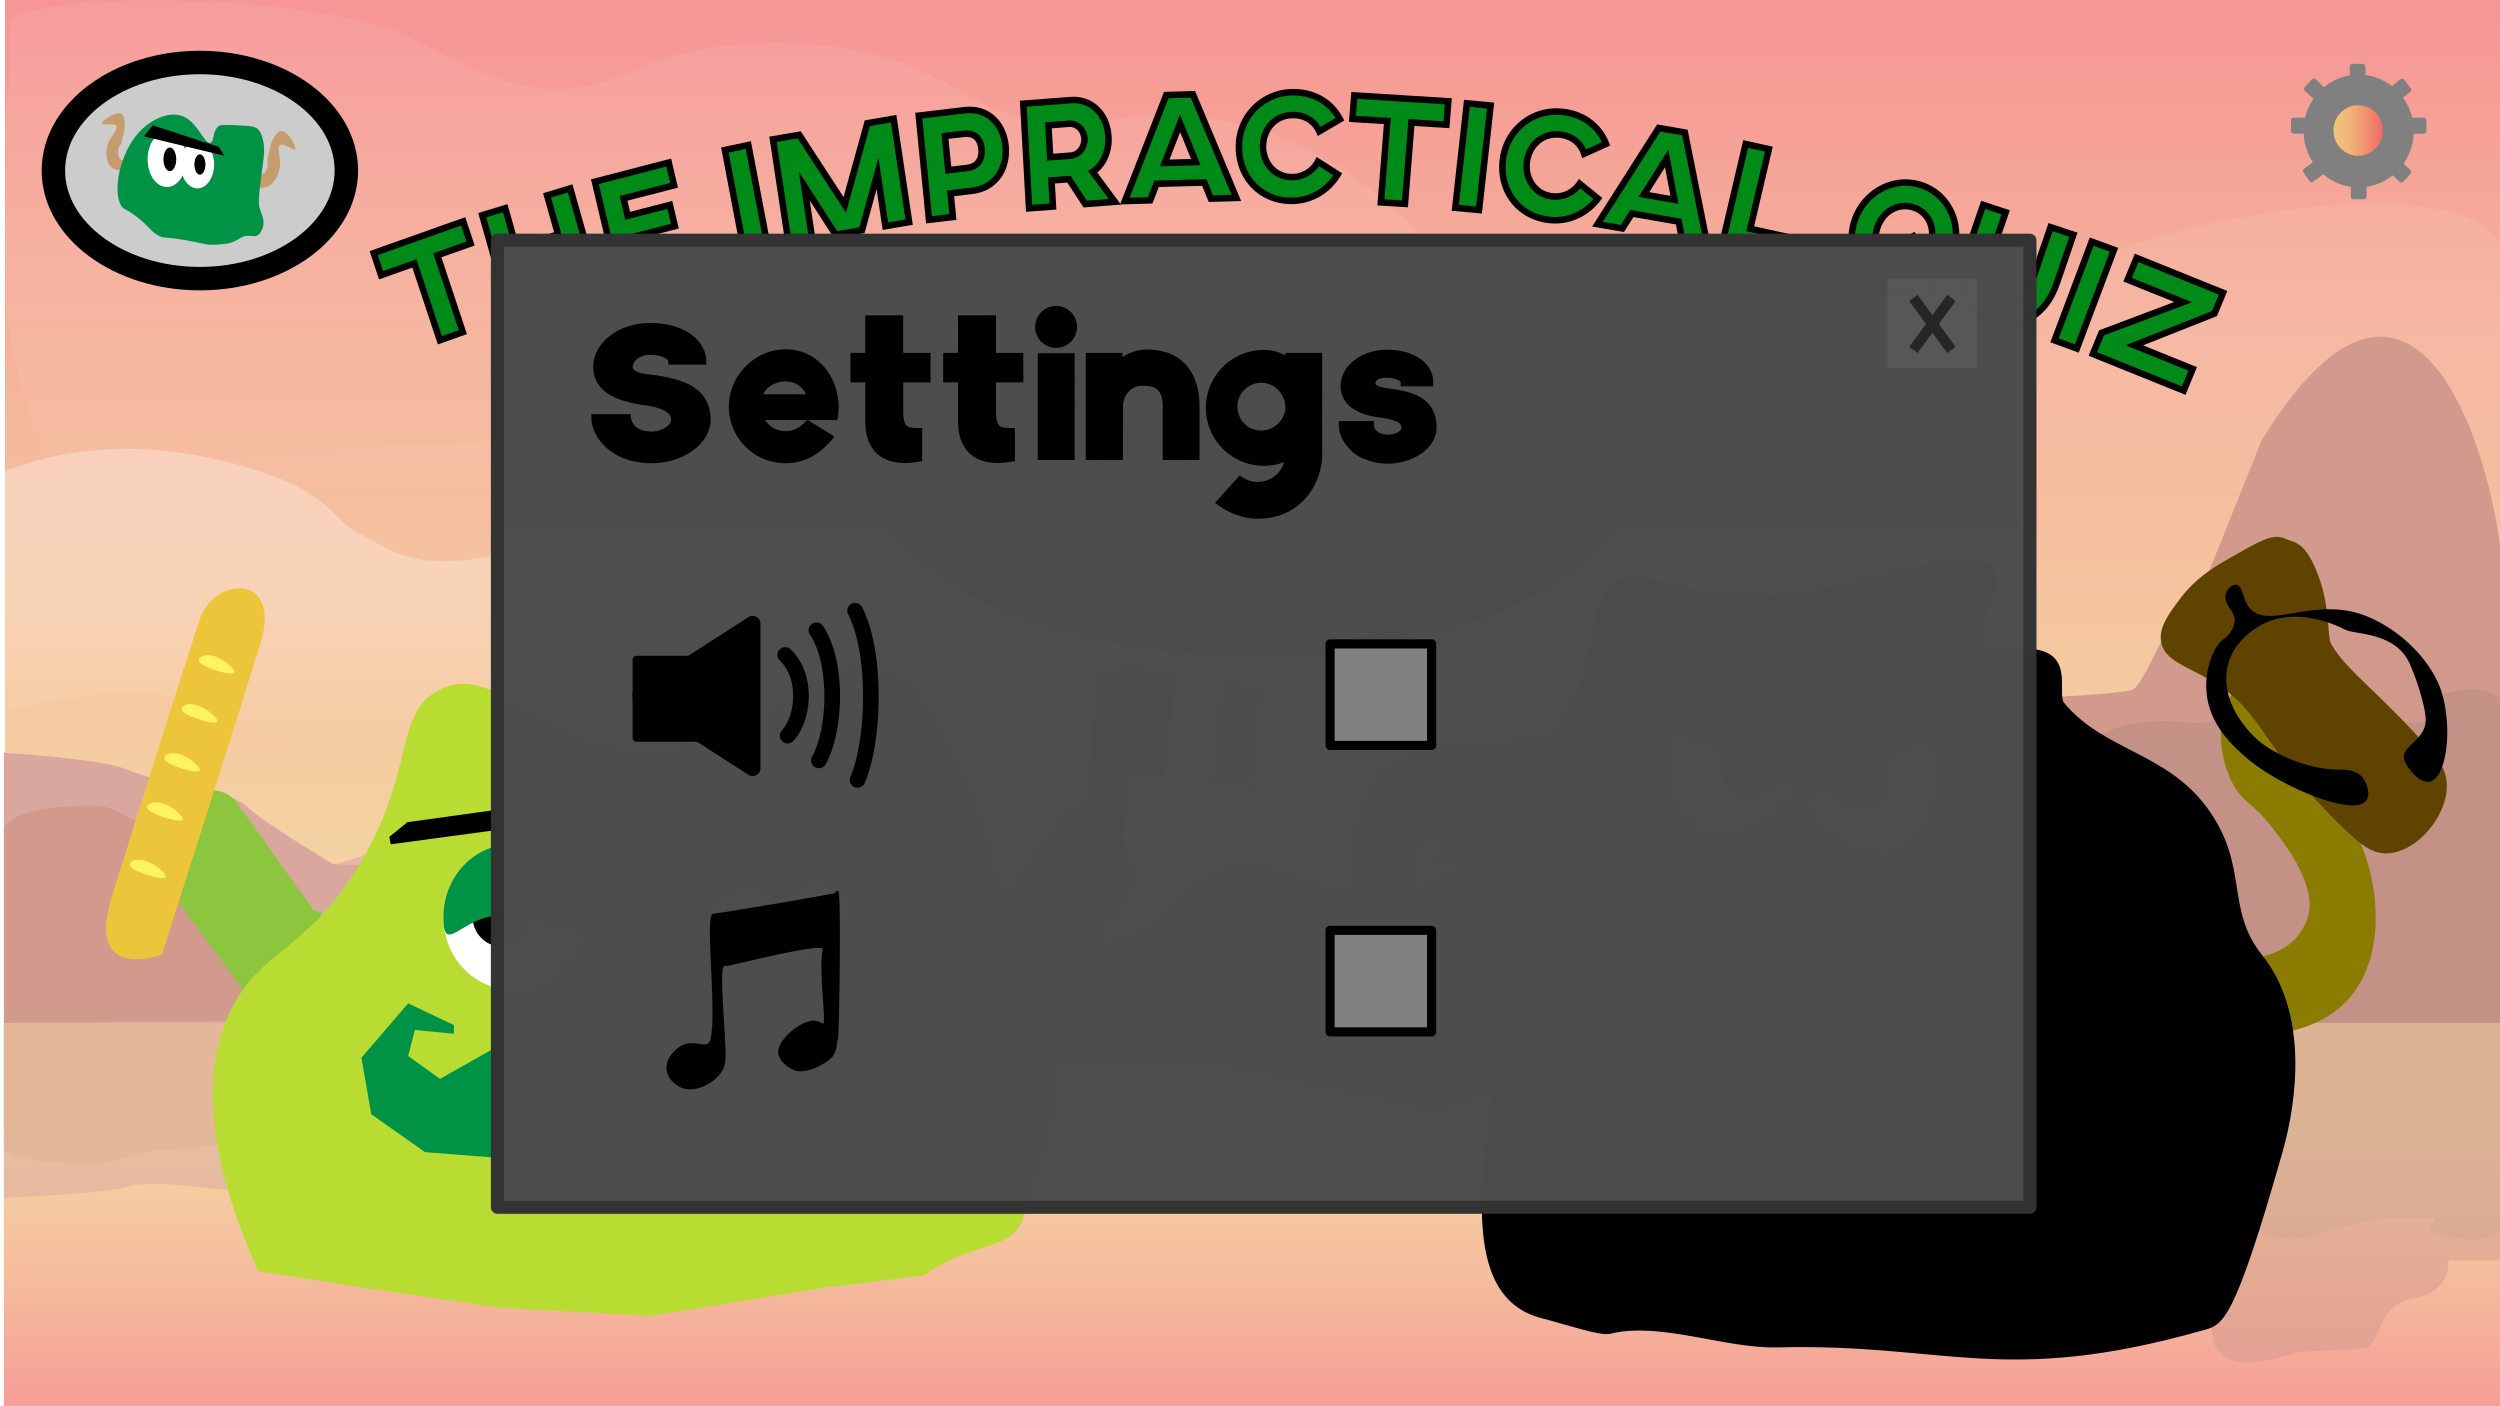 <svg xmlns="http://www.w3.org/2000/svg" xmlns:xlink="http://www.w3.org/1999/xlink" width="1920" height="1080" viewBox="0 0 1920 1080"><defs><style>.cls-1{opacity:0.7;}.cls-2{fill:url(#linear-gradient);}.cls-3{fill:#fde58f;}.cls-4{fill:url(#linear-gradient-2);}.cls-5{opacity:0.3;fill:url(#linear-gradient-3);}.cls-6{opacity:0.08;fill:url(#linear-gradient-4);}.cls-7{fill:#e09686;}.cls-8{fill:#c98273;}.cls-9{fill:#bf6e5d;}.cls-10{fill:#aa6253;}.cls-11{opacity:0.5;}.cls-12{opacity:0.07;fill:url(#linear-gradient-5);}.cls-13{fill:#008a17;}.cls-13,.cls-25,.cls-30,.cls-35,.cls-36,.cls-38,.cls-39,.cls-40,.cls-42,.cls-43,.cls-44,.cls-45{stroke:#000;}.cls-13,.cls-18,.cls-19,.cls-30,.cls-31,.cls-35,.cls-36,.cls-42,.cls-43{stroke-miterlimit:10;}.cls-13,.cls-30,.cls-35{stroke-width:5px;}.cls-14,.cls-15{fill:#b9dc32;}.cls-14{stroke:#8cc63f;stroke-width:46px;}.cls-14,.cls-39{stroke-linecap:square;}.cls-14,.cls-25,.cls-33,.cls-34,.cls-38,.cls-39,.cls-40,.cls-44,.cls-45{stroke-linejoin:round;}.cls-16,.cls-18{fill:#fff;}.cls-17{fill:#009245;}.cls-18,.cls-19{stroke:#006837;}.cls-20{fill:#2e3192;}.cls-21,.cls-43{fill:red;}.cls-22{fill:#edc53b;}.cls-23{fill:#fff35f;}.cls-24{fill:#8a7c00;}.cls-25,.cls-31,.cls-33,.cls-34,.cls-40{stroke-linecap:round;}.cls-25,.cls-31,.cls-33{stroke-width:4px;}.cls-26{fill:#5f4300;}.cls-27{fill:#001900;}.cls-28{fill:#008a00;}.cls-29{fill:#009400;}.cls-30{fill:#f15a24;}.cls-31,.cls-33,.cls-45{fill:gray;}.cls-31,.cls-33{stroke:gray;}.cls-32{fill:url(#linear-gradient-6);}.cls-34{fill:#4d4d4d;stroke:#333;stroke-width:10px;}.cls-34,.cls-41{opacity:0.99;}.cls-36{fill:#ccc;stroke-width:18px;}.cls-37{fill:#c69c6d;}.cls-38{stroke-width:6px;}.cls-39,.cls-40{stroke-width:12px;}.cls-40{fill:none;}.cls-41{fill:#606060;}.cls-42,.cls-43{stroke-width:8px;}.cls-44{stroke-width:2px;}.cls-45{stroke-width:7px;}</style><linearGradient id="linear-gradient" x1="964.21" y1="781.19" x2="964.21" y2="1.05" gradientUnits="userSpaceOnUse"><stop offset="0" stop-color="#f0c57b"/><stop offset="0.17" stop-color="#f0be7a"/><stop offset="0.42" stop-color="#f1ab76"/><stop offset="0.72" stop-color="#f18c6f"/><stop offset="1" stop-color="#f26868"/></linearGradient><linearGradient id="linear-gradient-2" x1="963.41" y1="853.18" x2="963.41" y2="1109.25" gradientUnits="userSpaceOnUse"><stop offset="0" stop-color="#f0c57b"/><stop offset="0.18" stop-color="#f0bb79"/><stop offset="0.5" stop-color="#f19f73"/><stop offset="0.91" stop-color="#f2726a"/><stop offset="1" stop-color="#f26868"/></linearGradient><linearGradient id="linear-gradient-3" x1="728.17" y1="405.02" x2="728.17" y2="568.79" gradientUnits="userSpaceOnUse"><stop offset="0" stop-color="#fff"/><stop offset="0.09" stop-color="#fff" stop-opacity="0.97"/><stop offset="0.22" stop-color="#fff" stop-opacity="0.89"/><stop offset="0.38" stop-color="#fff" stop-opacity="0.75"/><stop offset="0.56" stop-color="#fff" stop-opacity="0.57"/><stop offset="0.76" stop-color="#fff" stop-opacity="0.33"/><stop offset="0.97" stop-color="#fff" stop-opacity="0.04"/><stop offset="1" stop-color="#fff" stop-opacity="0"/></linearGradient><linearGradient id="linear-gradient-4" x1="-3917.9" y1="211.78" x2="-3917.9" y2="382.54" gradientTransform="matrix(-1, 0, 0, 1, -2950, 0)" gradientUnits="userSpaceOnUse"><stop offset="0" stop-color="#fff"/><stop offset="0.18" stop-color="#fff" stop-opacity="0.99"/><stop offset="0.32" stop-color="#fff" stop-opacity="0.95"/><stop offset="0.43" stop-color="#fff" stop-opacity="0.89"/><stop offset="0.54" stop-color="#fff" stop-opacity="0.8"/><stop offset="0.64" stop-color="#fff" stop-opacity="0.69"/><stop offset="0.74" stop-color="#fff" stop-opacity="0.55"/><stop offset="0.83" stop-color="#fff" stop-opacity="0.38"/><stop offset="0.92" stop-color="#fff" stop-opacity="0.2"/><stop offset="1" stop-color="#fff" stop-opacity="0"/></linearGradient><linearGradient id="linear-gradient-5" x1="708.19" y1="94.65" x2="708.19" y2="385.04" gradientTransform="translate(-145.82)" xlink:href="#linear-gradient-4"/><linearGradient id="linear-gradient-6" x1="1792.1" y1="100.22" x2="1830.01" y2="100.22" xlink:href="#linear-gradient"/></defs><title>Settings</title><g id="Settings_Menu" data-name="Settings Menu"><g id="Unchecked"><g id="allle_elemnter" data-name="allle elemnter" class="cls-1"><rect class="cls-2" x="3.8" width="1920.81" height="785.32"/><rect class="cls-3" x="3" y="785.54" width="1920.81" height="296.27"/><rect class="cls-4" x="3" y="785.54" width="1920.81" height="296.27"/><path class="cls-5" d="M.8,363.51s64-32.65,160.07-11.81,90.9,46.78,115.08,58.16,40.94,32.21,115.42,14.1,109.71-23.64,155.7,7.12-4.86,55.11,61.38,74.05,91-10.83,148.23,0,104.22,56.81,145.57,52.76,142.42-14.42,161-11.58,393.11,26.15,393.11,26.15S943,569.61,877.92,595.31,791.36,647.62,737.82,621s-106.35-62.39-221.6-48.56-82.19,21-170.75,22.85-171.28-53.44-218.76-61S0,546.31,0,546.31Z"/><path class="cls-6" d="M1920.33,188c-33.38-61.36-244.94-19.41-302,8.16-41.86,20.2-87.11,50-139.72,40.69-18.46-3.26-33.09-11-49.06-17.19-60.89-23.46-148.57-22-206.91,3.43-36.47,15.91-66.69,41.1-112.77,42.33-25.54.68-49.84-6.61-75.39-7.17-60.59-1.34-101.65,32.88-152.59,51.41-56.6,20.6-106.64,14.05-167.69,8.54-54.17-4.9-111.27-.54-166,2.63-76.64,4.42-158.85,20.75-235.4,20.79-14.41,0-304.93,27.06-304.93,27.06S235.9,390.27,356,383.51s60.68-7.28,170,0,232.21,25.71,280.81,23-25.27.54,150.93.27,188.54,14.79,362.49,13.94,191.11-27.75,297.74-37.22,305.9,3.65,305.9,3.65V278c0-20.33,11.42-62.58-3.45-90Z"/><path class="cls-7" d="M1138.32,785.54s-164.63-52.83-326.78-69.19c-80.95-8.16-110.64,28.94-186.55,0s-58-48.3-111.63-48.68-80.37-20.5-169.68-20.5-62.51,36.48-223.26,20.5c-39-3.88-82.61,0-82.61,0V785.54Z"/><path class="cls-7" d="M1405.67,654s-5.74,6.47-34.45,9.7-68.9-18-74.64-16-47.92,8.12-47.92,8.12-13.32-5-22.89-8.25-28.7,17.76-28.7,17.76-38.28-5.24-57.42-1.26-32.53,2.9-47.84,13.68-74.64,3.23-91.87-5.39S954,655.73,938.7,665.1s-32.53,18-36.36,23.39-11.07,22.65-39,29.12-26.3,24.8-26.3,24.8S885.79,768,891,768s514.67,17.54,514.67,17.54Z"/><path class="cls-8" d="M3,578.11s74.43,4.51,93.64,12.62c31.68,13.39,78,14.74,92.36,28.27s66.11,44.08,66.11,44.08L394.37,785.54H3Z"/><path class="cls-8" d="M224.69,663.08s124.86,2.51,132.86,5.22,32,20.74,51.22,14.43,35.8-9.45,46.42-9.16c21.29.59,34.42,21.78,58.43,24.94,22,2.9,81.14,82.52,214.64,87H224.69Z"/><path class="cls-8" d="M584.05,785.54s118.45-44.64,146.1-37.88c34.34,8.4,54.73.8,65.49-6.33,6.05-4,15-6.29,24.31-6.29H928.37l72-23.9s29.05-14.89,57.27-14.89,153.66,14.89,153.66,14.89l109.85-14.89,38.41,89.29Z"/><path class="cls-9" d="M3,636.73s2.4-18,68-18c19.54,0,20.81,9,40,13.53s20.8,3.61,30.41,4.51,32,3.61,32,11.72,22.41,18.94,33.62,20.75S225,702,225,702l267,79L3,785.54Z"/><path class="cls-9" d="M1920,477c17.63-30.67-41.09-368.56-183-139-.09.14-44.83,112-45,112-16.52-3.65-40.61,68.68-53,79s-406.74,13.36-415,25-132.34,12.89-153,35,40.5,39.59,30,68c-5.12,13.86,128,25,128,25s107.63-12.84,84.16-1.2-1.77,34.91-45.67,37.24-144.4,0-144.4,0-18.4-2.33-91.14,9.31S880.42,762,880.42,762L922,786l1001.81-.46V503.9"/><path class="cls-10" d="M1923.81,540.68s-12-18.94-45.62-8.12,21.61,25.71-33.61,21.65-62.43-28-88.84-24.81-40.82,30.23-76.83,25.49-64.83,6.08-79.23,16.9-14.41,29.77-62.43,50.06-38.42,51-48,62.7-14.41,10.35-38.42,26.59-50.42,37.87-57.62,41.93-145.45,13.53-143.56,17.59-139.12,14.88-139.12,14.88h813.3Z"/><g class="cls-11"><path class="cls-7" d="M1138.32,785.5s-164.63,34.23-326.78,44.82c-80.95,5.29-110.64-18.74-186.55,0s-58,31.29-111.63,31.54S433,875.14,343.68,875.14s-62.51-23.63-223.26-13.28c-39,2.51-82.61,0-82.61,0V785.5Z"/><path class="cls-7" d="M1405.67,870.73s-5.74-4.2-34.45-6.29-68.9,11.69-74.64,10.38-47.92-5.25-47.92-5.25-13.32,3.24-22.89,5.34-28.7-11.5-28.7-11.5-38.28,3.39-57.42.81-32.53-1.88-47.84-8.86-74.64-2.1-91.87,3.49S954,869.6,938.7,863.53s-32.53-11.67-36.36-15.16-11.07-14.67-39-18.86S837,813.44,837,813.44s-65.65-27.94-60.45-27.94h629.11Z"/><path class="cls-8" d="M3,919.88S77.43,917,96.64,911.7c31.68-8.67,86.44,8.77,100.84,0s57.63-46.87,57.63-46.87L394.37,785.5H3Z"/><path class="cls-8" d="M224.69,864.83s124.86-1.62,132.86-3.37,32-13.44,51.22-9.35,35.8,6.12,46.42,5.93c21.29-.38,34.42-14.11,58.43-16.16,22-1.87,81.14-53.46,214.64-56.38H224.69Z"/><path class="cls-8" d="M677,786s25.5,28.42,53.15,24c34.34-5.44,54.73-.52,65.49,4.11,6.05,2.59,15,4.07,24.31,4.07H928.37l72,15.48s29.05,9.64,57.27,9.64,153.66-9.64,153.66-9.64l109.85,9.64,38.41-57.84Z"/><path class="cls-9" d="M3,881.9s2.4,11.69,68,11.69c19.54,0,20.81-5.84,40-8.76s20.8-2.34,30.41-2.93,32-2.33,32-7.59,22.41-12.27,33.62-13.44,17.6-6.91,17.6-6.91L584.05,785.5H3Z"/><path class="cls-9" d="M1923.81,968h-43.37s2.48,24.53-26.44,29-24.61,33.48-37,38c-4.88,1.78-45.79,2-53,4-21.93,6-72.36,23.07-65-31,0-.17-27.83,9-28,9-16.52,2.36-39.61-6.32-52-13s-93.84-39.06-102.1-46.6-16.52-21.11-37.18-35.44-59.73-12.5-70.23-30.91c-5.12-9-41.31-37.69-41.31-37.69s-31.55,7.54-55,0-1.77-22.62-45.67-24.13-144.4,0-144.4,0-18.4,1.51-91.14-6-151.53-22.44-151.53-22.44L798.1,785.5H1923.81Z"/><path class="cls-10" d="M1923.81,944.13s-12,12.27-45.62,5.26,21.61-16.65-33.61-14-62.43,18.13-88.84,16.08-40.82-19.59-76.83-16.52S1614.08,931,1599.68,924s-14.41-19.28-62.43-32.42-38.42-33-48-40.62-14.41-6.71-38.42-17.23-50.42-24.53-57.62-27.16-145.45-8.77-143.56-11.4-139.12-9.64-139.12-9.64h813.3Z"/></g><path class="cls-12" d="M1120.06,236.52c12.81,71.1-50.43,138.61-103.88,167.83C977.37,425.56,941,429,926,429c-176.2-.27-254,21.85-428,21s-273.38-30.54-380-40S3,217.16,3,217.16V108c0-20.33,8.51-59.23,3.45-90C3-3,6,18,6,18,23.14-9.11,243-4,308.53,26.12c42.24,19.41,87.12,50,139.72,40.69,18.47-3.26,33.09-11,49.06-17.19,60.9-23.46,148.57-22,206.91,3.43C740.7,69,770.92,94.15,817,95.38c35,.94,37.84-6.92,75.39-7.17C973.83,87.67,1034,131.69,1045,140,1075.15,162.79,1111.76,190.47,1120.06,236.52Z"/></g><path class="cls-13" d="M361.4,187l-25.56,9.07,19.61,59-17.6,6.24-19.62-59-25.56,9.07-5.65-17L355.75,170Z"/><path class="cls-13" d="M459.7,221.79,442,227.2l-8.46-29.94-32.16,9.8L409.79,237l-17.63,5.38-21.81-77.11L388,159.89l8.47,29.93,32.16-9.8-8.47-29.93,17.75-5.41Z"/><path class="cls-13" d="M513.58,124.86l4.12,17.45-38.83,10,3.18,13.43,32.41-8.37,3.86,16.3-32.42,8.37,3.18,13.43,38.83-10L532,202.91l-56.66,14.63-18.46-78Z"/><path class="cls-13" d="M589.72,190.24l-18,3.82-15-78.85,18-3.82Z"/><path class="cls-13" d="M698.21,170.6,680,173.72l-6.08-40.54L662,176.8l-20.23,3.46-24.1-37.46,6.08,40.54-18.13,3.1L593.67,107l20.11-3.44,35,53.82,17.34-62.76,20.22-3.46Z"/><path class="cls-13" d="M772.28,112.05c1.55,15.78-6.4,32.2-25.76,34.5l-16.46,1.95,1.78,18.13-18.36,2.18-7.86-80,34.93-4.15C759.91,82.32,770.76,96.52,772.28,112.05Zm-46.54-7.57,2.57,26.25L742.78,129c7.34-.87,11.89-6,11-14.76S747.55,102,740.2,102.76Z"/><path class="cls-13" d="M851.28,105c.64,11.58-4.17,21.8-12.07,27l17,23-22.77,1.72-12.5-19.12-13.39,1,1.11,20L790.33,160l-4.46-80.36,36.72-2.78C838,75.71,850.3,87.48,851.28,105Zm-46.11-8.74,1.36,24.46,15.74-1.19c6.25-.47,11-6.4,10.59-13.14S827.16,94.57,821,95Z"/><path class="cls-13" d="M924.91,140.17l-36.66,1-4.92,12.7-19.45.55L895.7,73l20.45-.58L949.5,152l-19.56.55Zm-6.51-15.69L906.29,94.72l-11.81,30.43Z"/><path class="cls-13" d="M1027.4,133.88c-7.24,12-20.18,20.65-36.26,20.38-23.8-.4-40.46-19.17-39.62-43a41.54,41.54,0,0,1,42.56-40.43c16.2.27,28.65,8.54,35,20.74l-15.87,9.34c-3.32-7.41-10.18-12.39-19.79-12.55-13.29-.22-22.93,9.94-23.4,23.21-.45,12.8,8.43,24.21,21.72,24.43a22.41,22.41,0,0,0,20.43-11.87Z"/><path class="cls-13" d="M1110.85,95.79,1084,94.12l-5,62.46-18.49-1.15,5-62.46-26.85-1.66,1.44-18,72.2,4.48Z"/><path class="cls-13" d="M1135.87,161.3l-18.22-1.71,8.92-80.25,18.22,1.71Z"/><path class="cls-13" d="M1227.18,152.47c-8.47,11.13-22.24,18.36-38.17,16.34-23.56-3-38.07-23.52-34.68-47.16,3.2-22.22,23-38.62,46.58-35.63,16,2,27.5,11.64,32.52,24.49l-16.74,7.57c-2.49-7.74-8.77-13.44-18.28-14.65-13.17-1.68-23.82,7.39-25.71,20.56-1.83,12.7,5.75,25,18.92,26.71a22.29,22.29,0,0,0,21.54-9.6Z"/><path class="cls-13" d="M1289.26,170.22l-36-6.27L1246,175.47l-19.11-3.32,47-73.86,20.09,3.49,17,85-19.21-3.34ZM1286,153.48l-6-31.69-17.49,27.6Z"/><path class="cls-13" d="M1344.14,175.68l38.83,8.55-4.14,17.6-56.66-12.47,18.49-78.75,17.83,3.93Z"/><path class="cls-13" d="M1483.9,215.72l3.19,7.69-15.45,8.77-4.18-9.46a37.17,37.17,0,0,1-17.21-.63c-21.86-6.14-32.68-29.7-26.37-51.17s28.14-35.38,50-29.24,32.92,29.28,26.62,50.75A43.27,43.27,0,0,1,1483.9,215.72Zm-28.55-11a19.47,19.47,0,0,0,4.56.66l-6.59-15.08,15.92-8.76,7.08,16.95a25.57,25.57,0,0,0,6.49-11c3.79-12.9-2.14-25.08-14-28.42s-23.53,3.91-27.32,16.81C1437.83,188.19,1443.56,201.42,1455.35,204.73Z"/><path class="cls-13" d="M1579.6,217.55c-8.67,25.35-28.92,35.72-49,29.09-20.39-6.74-29-26.64-20.3-52l12.77-37.3,17.32,5.72-12.77,37.3c-5.05,14.76-2.14,25.51,8.84,29.14,10.77,3.56,20.54-3,25.59-17.76l12.77-37.29,17.53,5.79Z"/><path class="cls-13" d="M1595,267.66l-17.12-6.26,28.53-75.83,17.13,6.26Z"/><path class="cls-13" d="M1700.7,240.83l-61.54,24.37L1684,283.3,1677.08,300l-69.78-28.17,6.69-16.19L1676.68,232,1634,214.81l6.92-16.75,66.38,26.8Z"/><polyline class="cls-14" points="219.3 708.38 163.25 630.01 141.91 661.15 210.67 753.7 219.3 717.8"/><polyline class="cls-14" points="774.22 720.21 830.27 641.84 851.6 672.98 782.85 765.53 774.22 729.63"/><path class="cls-15" d="M709.56,979.55c38.19-26.89,66.33-18.39,75.86-43,57.06-147.43,11.09-108.72-1-188.21-13-85.62-52.47-213.34-101.31-235.54-50.44-22.92-90.25,65-188.37,61.31C412.71,571,379.57,507.4,336.9,530c-35.18,18.64-17.22,64.34-63.13,137.67-40,64-74.13,61.8-96.73,108.62-17,35.16-26,95,21.38,200l74.84,11.83,110,16.14,116.07,6.45,132.37-21.51Z"/><ellipse class="cls-16" cx="393.41" cy="704.22" rx="52.95" ry="55.93"/><ellipse cx="384.76" cy="703.69" rx="21.89" ry="23.12"/><path class="cls-17" d="M443,682.78c16.12,63.67-24.52,20.37-58.71,20.37-29.25,0-43.79,32-43.79,1.07,0-42.29,44.44-73.61,86.69-44.72A39.9,39.9,0,0,1,443,682.78Z"/><ellipse class="cls-18" cx="600.11" cy="680.56" rx="52.95" ry="55.93"/><ellipse class="cls-19" cx="600.62" cy="667.12" rx="21.89" ry="23.12"/><path class="cls-17" d="M653.05,680.56c0,30.89-16.57-10.75-45.82-10.75s-60.07,41.64-60.07,10.75,23.7-55.92,53-55.92S653.05,649.68,653.05,680.56Z"/><polygon class="cls-17" points="348.61 793.93 348.61 787.26 313.46 770.58 277.6 812.37 285.11 855.74 326.5 884.86 396 890.28 432.72 882.36 513.67 839.82 595.01 877.35 659.77 886.53 730.46 856.5 749.81 814.79 732.04 770.58 693.34 763.9 677.94 781.84 680.31 788.51 695.32 780.59 711.5 782.67 718.61 798.94 685.84 818.13 574.48 760.15 515.64 781.84 459.18 760.15 337.95 828.55 313.46 811.03 318.6 791.01 348.61 793.93"/><path d="M845.72,707.54l11.33-2.4L874.81,510.5l-32,6.78L828.28,703.33Z"/><path d="M299,642.68l1.07,5.74,377.85-51-3-16.19-362,50.19Z"/><polygon class="cls-20" points="894.4 597.51 860.7 593.29 869.69 513.19 903.39 517.41 894.4 597.51"/><polygon class="cls-16" points="928.11 601.73 894.4 597.51 903.39 517.41 937.1 521.63 928.11 601.73"/><polygon class="cls-21" points="961.81 605.95 928.11 601.73 937.1 521.63 970.8 525.85 961.81 605.95"/><path class="cls-22" d="M153,476.72c11.48-34.87,63.39-36.63,47.22,16.55S115.81,760,124.36,733c0,0-59.64,23-38.2-45.3S141.46,511.6,153,476.72Z"/><path class="cls-23" d="M167.79,505.25c-10.61-4.9-17.23.06-14.39,3.48,3.5,4.21,25.51,11.1,26.67,7.6C180.75,514.27,174.32,508.26,167.79,505.25Z"/><path class="cls-23" d="M154.55,542.89c-10.61-4.9-17.23.07-14.38,3.49,3.5,4.2,25.51,11.1,26.66,7.59C167.51,551.91,161.08,545.9,154.55,542.89Z"/><path class="cls-23" d="M141.31,580.53c-10.6-4.89-17.23.07-14.38,3.49,3.5,4.2,25.51,11.1,26.67,7.6C154.28,589.55,147.84,583.55,141.31,580.53Z"/><path class="cls-23" d="M128.08,618.18c-10.61-4.9-17.23.06-14.39,3.48,3.5,4.2,25.51,11.1,26.67,7.6C141,627.2,134.61,621.19,128.08,618.18Z"/><path class="cls-23" d="M114.84,662.27c-10.61-4.9-17.23.07-14.38,3.49,3.5,4.2,25.51,11.1,26.66,7.59C127.8,671.29,121.37,665.28,114.84,662.27Z"/><path class="cls-24" d="M1673.73,788.3c-49.37-14.69-83.06-53.18-77.6-61.14,8.71-12.68,45.46,10.11,78.19,13.38,3,.3,9,0,20.88-.47,47.86-2.07,66.14-10.55,75.76-31.62,11.44-25.08-15.12-59.06-26.42-73.51-15.36-19.66-22-18.33-29.73-33-11.82-22.27-16.4-62.87,12-82.08,29.67-20.07,79.79-6.22,85.21,10.93,5.23,16.51-32.61,31-30,60.75,1.13,13,9.35,21.23,14.83,28.07,29.54,36.9,41.62,112,4.86,149.76C1770,802,1709.47,798.92,1673.73,788.3Z"/><path class="cls-24" d="M1188,575.32c49.37,14.69,83.06,53.18,77.6,61.14-8.71,12.68-45.46-10.11-78.19-13.38-3-.3-9,0-20.88.47-47.86,2.07-66.14,10.55-75.76,31.62-11.44,25.08,15.12,59.06,26.42,73.51,15.36,19.66,22,18.33,29.73,33,11.82,22.27,16.4,62.87-12,82.08-29.66,20.07-79.79,6.22-85.21-10.93-5.23-16.51,32.61-31,30-60.75-1.13-13-9.35-21.23-14.83-28.07-29.54-36.91-41.62-112-4.86-149.76C1091.77,561.63,1152.25,564.7,1188,575.32Z"/><path class="cls-25" d="M1186.86,572.26c-61.38,56.23-26.53,149.78-33.65,221.34-8.77,88.19-36.54,199,30.72,216.69,23.5,6.17,45.23,13.83,52.51,12.05,38.68-9.49,88.8,11.49,128.5,10.47,129.73-3.37,173.36,30.2,325.94-12.93,14.23-4,22-1.44,60.17-135.63,11.53-40.51,19.34-106.07-15.17-149.27-29.45-36.86-10-69.39-42.54-113.57-30.93-42-79.26-43.35-109.71-80.42-7.13-8.68,10.88-43.54-32.67-40.48-76.6,5.38,21-69.59-41.85-68.49-55.46,1-141.22,46.16-225.09,18.56C1199.42,422.75,1246.43,517.7,1186.86,572.26Z"/><path class="cls-24" d="M1264.45,637.7c-21.56-43.46-13-114.36,8.87-127.88,12.75-7.88,21.42,9,53,21.52,45.36,17.92,60.25-4,123,7.18,32.62,5.8,66.91,11.89,75.58,41.27,7.32,24.85-7.65,52.88-9.13,55.57-11.36,20.66-31.43,35-78.82,41.66C1370.52,686.4,1294,697.2,1264.45,637.7Z"/><path class="cls-16" d="M1371.44,600c19.18,8.92-39.26,50.33-66.14,34.93s-28.33-84.33-8.37-77.61C1304,559.71,1357.4,593.46,1371.44,600Z"/><path class="cls-26" d="M1799.08,635.33c13.69,13.28,22.1,20,33.34,20.06,24.11,0,49.45-31,46.54-55.67-1.27-10.84-7.68-17.82-13.25-24.23-37.14-42.81-64-60.38-75.51-81.16-2.94-5.29-.57-27.19-9.3-51.08-10.38-28.4-18.61-26.13-26-29.57-9.59-4.46-20.39,2.37-42.55,15-11.69,6.65-25.85,14.89-38.29,31.48-8.24,11-16.13,21.49-14.37,32.6,2.4,15.06,20.61,19,40.45,31.18C1739.51,548,1736.29,574.39,1799.08,635.33Z"/><path d="M1709.12,459c0,6.8,7.42,10.32,7.14,17.92a15.64,15.64,0,0,1-2.46,7.26,20.56,20.56,0,0,1-6.72,7.19c-6.35,4.37-16.91,26-10.9,49.52,5.12,20,20.19,33.25,29.11,41.08a103.2,103.2,0,0,0,9,7c27,19,76,38.54,83.46,25.06,2.57-4.62.15-12.92-3.82-17.4-5.28-5.94-13.67-5.54-18.56-5.59-22.85-.24-47.34-11.28-60.14-21.61-1.19-.95-24.69-20.45-25.47-47-.74-25.14,19.38-37.85,24.26-40.93,28.39-17.92,63.67.28,67,2.09,6.69,3.58,34.42,1.82,47.12,21.4,4,6.17,13.28,31.3,14.69,45.57,1.87,19-21.58,22.07-15.74,34.59,3.68,7.89,12.09,16,18.41,15.29,12.24-1.46,18.4-36.45,10.4-66.39-6.36-23.82-30-49.25-58.12-60.71-40.23-16.4-76.18,11.38-90.36-6.72-4.82-6.15-4.82-16.26-9.62-17.43C1714,448.22,1709.09,453.37,1709.12,459Z"/><path class="cls-16" d="M1472.33,572.56c18.08-11.17,15.59,63.11-12,77.09s-81.29-25.19-64.44-38.33C1401.92,606.64,1459.09,580.75,1472.33,572.56Z"/><path d="M1449.53,584.51c5.75,13.69.18,29.59-12.46,35.52s-27.54-.37-33.29-14.06"/><path d="M1366.31,597.16c-6.87,13.15-21.8,18.35-33.36,11.63s-15.38-22.85-8.52-36"/><polygon points="1372.44 591.62 1283.42 564.01 1285.7 549.78 1376.91 563.36 1372.44 591.62"/><polygon points="1483.83 563.66 1399.48 603.48 1387.09 572.58 1478.25 550.48 1483.83 563.66"/><ellipse class="cls-27" cx="961.96" cy="352.23" rx="298.21" ry="151.64"/><ellipse class="cls-28" cx="961.96" cy="349.13" rx="286.8" ry="145.84"/><ellipse class="cls-29" cx="975.61" cy="352.23" rx="261.19" ry="132.81"/><path class="cls-30" d="M797.65,327.72l-18.85,6.43c-1.42-4.16-8-8.2-16.06-5.44-5.66,1.94-11.69,7-10.06,11.75,1.37,4,7.12,3.85,19.26,3.11,13.54-.8,32.51-2.36,38.75,16,5.42,15.88-4.39,30.27-22.78,36.54-24.63,8.4-40.92-5.68-45.34-18.63L761.42,371s6,12.68,21.62,7.36c8.44-2.88,10.27-7.73,9.06-11.28-1.79-5.25-9-4.83-16.92-4.18-12.79,1.09-35.07,3.51-41.36-14.93-5.17-15.15,5.11-31.2,23-37.31C777.32,303.7,793.23,314.77,797.65,327.72Z"/><path class="cls-30" d="M886.76,300.67l-28.9,5.63,13,66.89L851,377.06l-13-66.88L809,315.8l-3.74-19.25L883,281.42Z"/><path class="cls-30" d="M954.67,350.87l-40,2.37-4.69,14-21.22,1.25,30.32-89.7,22.32-1.32,40.8,85.49-21.35,1.27Zm-8-16.85-14.86-32-11.24,33.5Z"/><path class="cls-30" d="M1067.44,316.87c-1.3,12.58-8.24,22.63-17.63,26.72l14.28,28.08-24.79-2.57-10.15-23-14.58-1.51-2.25,21.69-19.93-2.07,9.05-87.29,40,4.15C1058.2,282.82,1069.42,297.87,1067.44,316.87Zm-48.09-18.36-2.76,26.58,17.14,1.78c6.81.7,12.9-4.76,13.66-12.08s-4.1-13.79-10.78-14.48Z"/><path class="cls-30" d="M1158.93,324.73l-28.59-7.06L1114,383.82,1094.3,379l16.35-66.15-28.59-7.06,4.71-19.05,76.86,19Z"/><path class="cls-30" d="M1176.27,392.43a12.32,12.32,0,0,1-15.56,7.61c-6-2.14-9.25-9.33-7-15.65,2.38-6.69,9.51-10.31,15.5-8.18C1175.54,378.47,1178.65,385.74,1176.27,392.43Zm3.43-18.37-16.91-6,18.48-55.48,19.11,6.81Z"/><ellipse class="cls-31" cx="1811.46" cy="100.63" rx="40.32" ry="41.32"/><ellipse class="cls-32" cx="1811.06" cy="100.22" rx="18.95" ry="19.42"/><rect class="cls-33" x="1806.62" y="51.05" width="8.06" height="11.57"/><rect class="cls-33" x="1807.43" y="139.48" width="8.06" height="11.57"/><rect class="cls-33" x="1851.68" y="90.86" width="8.26" height="11.29" transform="translate(1759.31 1952.32) rotate(-90)"/><polygon class="cls-33" points="1849.79 132.1 1844.32 138.17 1836.03 130.32 1841.5 124.25 1849.79 132.1"/><polygon class="cls-33" points="1785.28 70.12 1779.81 76.19 1771.51 68.34 1776.98 62.27 1785.28 70.12"/><rect class="cls-33" x="1762.97" y="90.86" width="8.26" height="11.29" transform="translate(1670.6 1863.61) rotate(-90)"/><polygon class="cls-33" points="1779.88 124.5 1784.53 131.26 1775.29 137.92 1770.65 131.16 1779.88 124.5"/><polygon class="cls-33" points="1844.86 62.41 1849.84 68.91 1840.96 76.05 1835.98 69.55 1844.86 62.41"/><rect class="cls-34" x="382" y="184.47" width="1177" height="742.71"/><path class="cls-35" d="M456.58,320.58h25.35c0,.15,1.05,13.35,18.3,13.35,9.3,0,17.69-5.55,17.69-11.55,0-12.45-22.64-13.35-29.09-14.7-11.4-2.25-30.75-7.35-30.75-25.8,0-17.25,18.45-31.35,40.95-31.35,27.44,0,40.94,14,40.94,27H515.83c0-2.4-4.05-7.5-16.8-7.5-8.55,0-15.6,5.25-15.6,11.85,0,7.95,15.15,7.95,20.55,8.85,13.65,2.55,39.29,5.85,39.29,31.65,0,16.8-19.8,30.89-43,30.89C470.38,353.27,456.58,333.78,456.58,320.58Z"/><path class="cls-35" d="M637.17,335.88c-8.55,9.9-18.9,17.39-33.75,17.39a41,41,0,0,1-40.94-36.74C559.93,293,579,270.78,603.57,270.78c25.65,0,41.4,25.2,37.35,49.35H583.47a21.24,21.24,0,0,0,19.95,13.5c6.3,0,12.15-2.85,17-8.1Zm-53.7-30.6h38.25c0-8.1-9.3-14.85-18.15-14.85C592.62,290.43,583.47,297.63,583.47,305.28Z"/><path class="cls-35" d="M691.17,291.18v24.9c0,15.15,6.15,15,14.55,15.15v20.85c-29,5.09-38.7-9.75-38.7-28.35V291.18H655.63v-17.7H667v-28.8h24.15v28.8h21v17.7Z"/><path class="cls-35" d="M762.42,291.18v24.9c0,15.15,6.15,15,14.55,15.15v20.85c-29,5.09-38.7-9.75-38.7-28.35V291.18h-11.4v-17.7h11.4v-28.8h24.15v28.8h21v17.7Z"/><path class="cls-35" d="M811.17,264.63a13.58,13.58,0,1,1,13.5-13.5A13.57,13.57,0,0,1,811.17,264.63Zm-11.7,9.15h23.4v77h-23.4Z"/><path class="cls-35" d="M918.72,312.48v38.25H895.47V312.48c0-12.3-4.2-18.75-18-18.75-9.9,0-17.4,8.1-17.55,18.3v38.7H836.37V273.48h23.25v6.15a30.18,30.18,0,0,1,20.7-8.7C912,270.93,918.72,294.33,918.72,312.48Z"/><path class="cls-35" d="M1012.92,273.48v75.45c0,20.54-14.55,46.94-46.95,46.94-14.4,0-25.8-7.5-29.1-10.05l15.6-17.4a24,24,0,0,0,13.5,4.2,23.71,23.71,0,0,0,23.55-21.89,42,42,0,1,1-18.9-79.5,29.74,29.74,0,0,1,19,6.6v-4.35Zm-23.25,39.3c0-10.95-9-21.3-21-21.3a20.85,20.85,0,0,0,0,41.7C979.32,333.18,989.67,324.18,989.67,312.78Z"/><path class="cls-35" d="M1100.81,328.23a19.85,19.85,0,0,1-2.85,9.9,25.47,25.47,0,0,1-7.64,7.95,34.17,34.17,0,0,1-11,5.4,43.63,43.63,0,0,1-13.35,2.1,43.07,43.07,0,0,1-15.45-2.7,29.57,29.57,0,0,1-11.1-6.6c-7.35-7.5-8.7-13.2-8.7-18.45h21.9c0,7.05,6.75,10.5,13.35,10.5,4.35,0,12.9-2.25,12.9-8.1,0-7.35-12.3-9.15-18.9-10.05-6.3-.75-13-2.4-18.75-6a17.86,17.86,0,0,1-9.15-15.6c0-14.1,14.85-25.5,33-25.5,10.2,0,18.6,2.4,24.75,6.9,7.64,5.7,8.39,12.15,8.39,16.2h-19.94c0-5.25-9.15-6.6-13-6.6-4.65,0-11.4,1.2-11.4,7.2,0,4.05,6.3,5.1,14.25,6.3,7.05,1.05,15,2.4,21.45,6.15a22.59,22.59,0,0,1,8.1,7.8,25.35,25.35,0,0,1,2.25,5.85A28.64,28.64,0,0,1,1100.81,328.23Z"/><ellipse class="cls-36" cx="153.5" cy="131" rx="112.5" ry="83"/><path class="cls-37" d="M189.48,138.43c-4.64-4.84-5.86-12-4.7-12.69,1.87-1.19,4.51,4,8,6.35a23,23,0,0,0,2.42,1.15c5.61,2.52,5,2,7.55-.26,3-2.68,3.13-6.43,2.83-9-.42-3.52,1.19-5.61,1.3-8,.17-3.66,4.09-14.45,8.65-15.36,4.77-1,11.85,11,11.29,13.62s-10.72-6.18-12.45-2.06c-.76,1.8.52,9.71.68,10.94.86,6.66-2.89,17.4-9.68,20.3C199.56,145.88,192.85,141.94,189.48,138.43Z"/><path class="cls-37" d="M100.33,129.78c5.9-2.23,9.81-7.72,9.11-8.81-1.11-1.74-5.45,1.58-9.4,2.15a21.46,21.46,0,0,1-2.52,0c-5.8-.12-5.08-.32-6.34-3.22-1.49-3.46-.07-6.65,1.23-8.71,1.77-2.8,1.25-5.2,2.12-7.27,1.33-3.14,2.33-13.78-1.19-16.35-3.68-2.69-14.52,4.57-15.1,7s11.62-.95,11.44,3.2c-.08,1.82-4.36,8-5,8.94-3.41,5.26-4.53,15.78.08,20.91C88.75,132.05,96.05,131.4,100.33,129.78Z"/><path class="cls-17" d="M106.68,101.64c-14.75,16.09-20.61,46.12-13.29,56.83,1.56,2.28,2.08,1.3,8.76,5.92,11.52,8,12.43,12.63,19.72,16.65,4.12,2.27,3.13.4,20,3.3,14.56,2.5,16.23,4,23.31,3.58,6.45-.43,10.51-.41,15.51-2.89,3.52-1.76,5-3.41,8.65-3.86,4.26-.52,6.16,1.23,8.86-.68,3-2.14,3.9-6.61,4-7.16,1-5.17-1.44-8.62-2.85-13.76-1.25-4.52-.17-12.83,2-29.44,1.31-10.06,2.37-15.63.53-22.84-.68-2.66-1.23-4.81-2.74-6.88-2.64-3.61-5.77-3.66-19.52-4.27-8.91-.39-10.56-.5-12.45,1.38-4,4-2.58,10.6-5.27,12-4.32,2.19-8.94-12.92-18.78-18.85C131.36,83.51,115.67,91.84,106.68,101.64Z"/><ellipse class="cls-16" cx="128.2" cy="122.38" rx="14.86" ry="21.26"/><ellipse cx="130.43" cy="122.38" rx="4.91" ry="9.07"/><ellipse class="cls-16" cx="151.6" cy="126.33" rx="12.83" ry="18.35"/><ellipse cx="153.52" cy="126.33" rx="4.23" ry="7.83"/><polygon points="172.31 119.64 110.41 104.71 117.4 96.26 168.15 112.86 172.31 119.64"/><g id="Mic"><rect class="cls-38" x="488.83" y="506.65" width="57.55" height="60"/><polygon class="cls-39" points="578.03 479 578.03 590 526.24 556.7 491.71 534.5 578.03 479"/><path class="cls-40" d="M603,503c1.07.89,10,8.7,11.83,25.57,1.49,13.83-2.42,28.19-9.93,36.43"/><path class="cls-40" d="M627,484c1.07,1.44,10,14,11.83,41.25,1.49,22.3-2.42,45.45-9.93,58.75"/><path class="cls-40" d="M656.69,469c1.06,1.87,10,18.25,11.83,53.63,1.48,29-2.42,59.09-9.94,76.37"/></g><g class="cls-11"><rect class="cls-41" x="1449.5" y="214" width="68.75" height="68.75"/><polyline class="cls-42" points="1469.47 228.82 1471.75 231.94 1498.7 268.79"/><polyline class="cls-43" points="1498.7 228.82 1496.42 231.94 1469.47 268.79"/></g><path class="cls-44" d="M545.49,801c7.49-12.23-3.48-97.47,2.61-98.28,15.49-2,94.28-15.52,94.37-16.09,2.87-17.72,1.15,115.77,0,110.89-.52-2.23,0,9.47-4.35,13.92-4.53,4.62-17.73,12-26.53,10-1.31-.29-11.76-4.5-13-13-1.08-7.21,13.49-21.77,24.78-23.49,5.51-.84,6.85,2.54,9.57,2.18,3.19-.42-3.74-43.27,0-58.28,2-8-74.14,13-76.54,12.18-6.94-2.41,1.2,56.76-.43,74.36-1.07,11.54-17.78,22.1-29.14,20-6.25-1.16-13-6.72-13.91-13.92-1.18-9.69,9.09-16.38,10-17C532.38,798.47,542,806.63,545.49,801Z"/><rect class="cls-45" x="1021.5" y="494.5" width="78" height="78"/><rect class="cls-45" x="1021.5" y="714.5" width="78" height="78"/></g></g></svg>
